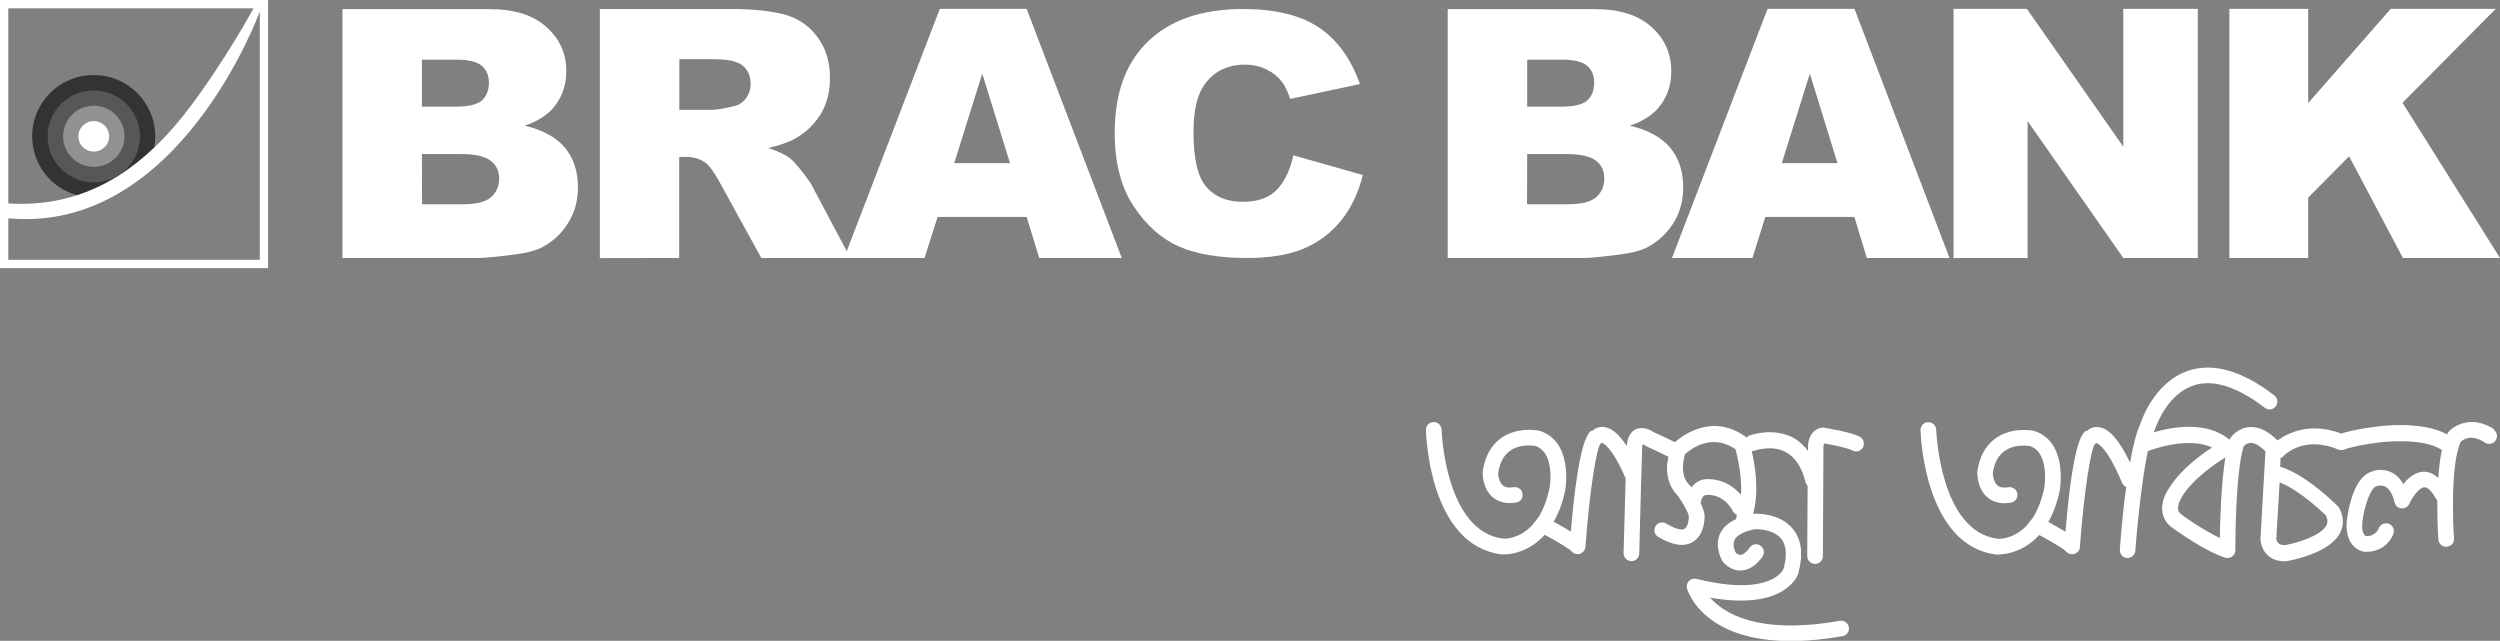 <?xml version="1.0" encoding="UTF-8"?>
<svg id="Layer_2" data-name="Layer 2" xmlns="http://www.w3.org/2000/svg" viewBox="0 0 180.25 46.2">
  <rect x="0" y="0" width="180.25" height="46.2" fill="#808080" stroke="none"/>
  <defs>
    <style>
      .cls-1 {
        fill: #919191;
      }

      .cls-1, .cls-2, .cls-3, .cls-4 {
        stroke-width: 0px;
      }

      .cls-2 {
        fill: #575757;
      }

      .cls-3 {
        fill: #333;
      }

      .cls-4 {
        fill: #fff;
      }
    </style>
  </defs>
  <g id="Layer_2-2" data-name="Layer 2">
    <g>
      <path class="cls-4" d="M0,0v19.33h19.33V0H0ZM.6.6h17.68s-1.04,1.93-2.67,4.39c-2.89,4.37-7.13,10.16-15.01,9.68V.6ZM18.73,18.73H.6v-2.99C12.93,16.88,18.73.83,18.73.83v17.89Z"/>
      <path class="cls-3" d="M6.75,5.41c-2.45,0-4.43,1.97-4.43,4.42,0,2.02,1.35,3.71,3.21,4.24,2.2-.71,4.04-1.98,5.59-3.45.05-.25.07-.52.07-.79,0-2.44-1.98-4.42-4.44-4.42"/>
      <path class="cls-2" d="M10.09,9.83c0,1.83-1.49,3.32-3.33,3.32s-3.33-1.49-3.33-3.32,1.49-3.31,3.33-3.31,3.33,1.48,3.33,3.31"/>
      <path class="cls-1" d="M8.98,9.83c0,1.22-1,2.2-2.22,2.2s-2.21-.98-2.21-2.2.99-2.21,2.21-2.21,2.22.99,2.22,2.21"/>
      <path class="cls-4" d="M7.87,9.83c0,.61-.5,1.1-1.11,1.1s-1.11-.49-1.11-1.1.5-1.1,1.11-1.1,1.11.49,1.11,1.1"/>
      <path class="cls-4" d="M30.42,11.11h2.87c1.01,0,1.69.17,2.1.49.4.31.6.74.6,1.27,0,.57-.21,1.02-.6,1.36-.4.34-1.09.5-2.07.5h-2.89M24.69,18.6h9.8c.41,0,1.27-.08,2.54-.24.97-.12,1.68-.31,2.16-.59.77-.43,1.38-1.02,1.81-1.76.45-.73.67-1.58.67-2.5,0-1.15-.31-2.1-.93-2.85-.62-.75-1.6-1.29-2.91-1.6.86-.28,1.52-.7,1.98-1.19.68-.76,1.02-1.67,1.02-2.74,0-1.26-.47-2.33-1.43-3.18-.95-.86-2.31-1.29-4.08-1.29h-10.63v17.96ZM30.42,4.3h2.51c.85,0,1.45.15,1.81.44.33.29.51.7.51,1.22,0,.56-.18.99-.51,1.29-.36.3-.98.44-1.86.44h-2.46v-3.39Z"/>
      <path class="cls-4" d="M48.97,18.6v-7.29h.49c.52,0,.99.13,1.39.41.29.22.63.67,1.02,1.39l3.02,5.49h6.42l-2.76-5.2c-.14-.26-.4-.63-.79-1.12-.39-.49-.69-.81-.91-.95-.31-.22-.8-.44-1.47-.66.85-.19,1.52-.43,2-.71.77-.44,1.37-1.04,1.8-1.75.44-.73.66-1.58.66-2.58,0-1.15-.28-2.1-.86-2.9-.57-.8-1.32-1.34-2.24-1.63-.93-.28-2.28-.45-4.03-.45h-9.46v17.96M48.97,4.27h2.48c1.03,0,1.73.15,2.11.47.37.3.56.75.56,1.32,0,.4-.12.74-.35,1.05-.24.31-.54.49-.91.56-.75.17-1.25.25-1.5.25h-2.38v-3.65Z"/>
      <path class="cls-4" d="M74.93,18.6h5.95L74.02.64h-6.26l-6.9,17.96h5.8l.94-2.96h6.42M68.8,11.76l2.02-6.45,2,6.45h-4.01Z"/>
      <path class="cls-4" d="M93.26,11.2l5,1.42c-.33,1.32-.87,2.43-1.59,3.31-.72.88-1.61,1.54-2.68,2-1.07.44-2.41.67-4.07.67-2,0-3.63-.27-4.9-.82-1.26-.55-2.36-1.52-3.27-2.89-.92-1.38-1.38-3.15-1.38-5.3,0-2.87.8-5.08,2.42-6.62,1.62-1.55,3.89-2.32,6.85-2.32,2.32,0,4.13.45,5.45,1.33,1.33.89,2.31,2.25,2.96,4.08l-5.03,1.07c-.18-.53-.36-.93-.55-1.17-.31-.42-.7-.73-1.16-.96-.46-.22-.98-.34-1.53-.34-1.28,0-2.27.49-2.95,1.46-.52.73-.78,1.86-.78,3.41,0,1.92.31,3.24.93,3.95.61.71,1.49,1.07,2.61,1.07s1.9-.29,2.46-.86c.56-.57.96-1.41,1.21-2.5"/>
      <path class="cls-4" d="M110.11,11.11h2.87c1.01,0,1.7.17,2.11.49.4.31.58.74.58,1.27,0,.57-.2,1.02-.6,1.36-.4.34-1.09.5-2.07.5h-2.9M104.38,18.6h9.8c.42,0,1.27-.08,2.54-.24.96-.12,1.68-.31,2.16-.59.76-.43,1.37-1.02,1.82-1.76.44-.73.66-1.58.66-2.5,0-1.15-.31-2.1-.93-2.85-.63-.75-1.6-1.29-2.92-1.6.86-.28,1.52-.7,1.98-1.19.68-.76,1.01-1.67,1.01-2.74,0-1.26-.47-2.33-1.42-3.18-.95-.86-2.3-1.29-4.07-1.29h-10.63v17.96ZM110.11,4.3h2.51c.86,0,1.46.15,1.81.44.34.29.51.7.51,1.22,0,.56-.17.99-.51,1.29-.35.3-.96.44-1.85.44h-2.47v-3.39Z"/>
      <path class="cls-4" d="M134.6,18.6h5.96l-6.85-17.96h-6.27l-6.89,17.96h5.8l.93-2.96h6.42M128.47,11.76l2.02-6.45,1.99,6.45h-4.01Z"/>
      <polyline class="cls-4" points="140.85 .64 146.14 .64 153.09 10.58 153.09 .64 158.46 .64 158.46 18.6 153.09 18.6 146.19 8.73 146.19 18.6 140.85 18.6"/>
      <polyline class="cls-4" points="160.74 .64 166.42 .64 166.42 7.43 172.37 .64 179.94 .64 173.22 7.41 180.25 18.6 173.25 18.6 169.37 11.27 166.42 14.25 166.42 18.6 160.74 18.6"/>
      <path class="cls-4" d="M131.58,30.82h-.02s-.02,0-.02,0c-.32,0-.6.12-.81.34-.34.35-.37.87-.37,1.07v.28c-.31-.39-.65-.72-1.06-.95-1.43-.74-2.97-.24-3.26-.13l-.1.12c-2.44-1.83-4.63-.15-5.18.33-.5-.25-1.5-.72-1.58-.74l.08.03c-.66-.43-1.11-.33-1.38-.19-.49.29-.57.89-.59,1.18-.54-.83-1.07-1.29-1.6-1.37-.45-.06-.72.13-.85.25l-.07.02h-.05s-.04.04-.04.04c-.76.61-1.21,4.63-1.42,7.23-.38-.24-.81-.48-1.24-.71.37-.64.65-1.39.83-2.27.03-.15.59-3.5-1.84-4.29h-.02s-.02-.01-.02-.01c-.38-.07-1.66-.22-2.73.53-.73.52-1.18,1.33-1.34,2.44,0,.02-.05,1.14.7,1.81.44.38,1.02.52,1.72.4.15-.02.28-.1.36-.22.09-.12.12-.28.09-.43-.02-.14-.09-.27-.22-.35-.12-.09-.28-.13-.43-.1-.24.04-.57.05-.77-.14-.23-.2-.32-.57-.33-.87.11-.75.39-1.29.86-1.62.64-.46,1.47-.4,1.81-.35.91.3,1.1,1.37,1.1,2.22,0,.26-.02.53-.06.77h0c-.17.84-.44,1.56-.8,2.15l-.41.52-.06.07c-.97,1.03-2.06.96-2.07.96-4.2-.51-4.45-7.78-4.45-7.85-.01-.32-.27-.57-.58-.56-.16,0-.3.07-.4.18-.1.11-.15.25-.15.4.01.34.25,8.32,5.46,8.96h.03c.29.02,1.81,0,3.07-1.41,1.05.56,1.81,1.04,1.91,1.16.14.19.4.28.62.21.23-.08.39-.26.41-.48.29-4.03.8-7.16,1.09-7.46l.11-.06h0s.66.15,1.7,2.56l-.15,5.39c0,.31.25.57.55.58.14,0,.29-.05.4-.15.11-.11.17-.25.18-.39l.13-5.05.02-.53.06-2.02c0-.12.01-.22.04-.29.05.02.13.06.25.13l.02.02c.32.14,1.09.5,1.58.75-.05.27-.1.54-.1.79,0,.83.28,1.55.81,2.05l-.03-.03c.14.19.35.51.53.84l.18.37c.07.16.08.25.09.28,0,.27-.08.75-.31.89-.23.14-.71,0-1.32-.37-.27-.16-.61-.08-.77.18-.17.27-.09.62.19.78,1.02.61,1.86.74,2.48.37.82-.48.87-1.58.86-1.91h0s0-.03,0-.03c-.02-.23-.12-.51-.28-.85.03-.27.12-.56.37-.6.02,0,1.22-.2,1.96,1.18.06.11.16.19.28.24-.02.1-.04.2-.05.31-.57.27-.97.62-1.17,1.07-.44,1,.2,2.01.21,2.02l.11.12-.03-.04c.5.51.99.57,1.32.54.92-.1,1.47-1.03,1.48-1.04.07-.11.1-.26.06-.41-.03-.15-.12-.27-.25-.35-.26-.17-.6-.1-.77.17-.12.18-.4.48-.64.51-.1.02-.22-.05-.35-.16-.05-.09-.16-.32-.16-.59,0-.11.03-.21.06-.31.16-.36.7-.65,1.5-.8.18,0,1.31,0,1.87.69.39.47.44,1.21.17,2.18,0,.02-.84,2.05-6.27.72-.19-.05-.4,0-.54.14-.14.14-.2.34-.15.54.06.22,1.55,5.13,11.21,3.45.31-.05.52-.35.46-.65-.06-.31-.35-.51-.66-.46-5.92,1.04-8.37-.56-9.34-1.67,5.24.92,6.25-1.44,6.35-1.72.38-1.37.25-2.46-.38-3.23-.93-1.14-2.54-1.11-2.86-1.1h-.01s0,0,0,0c.45-1.59.14-3.49-.1-4.52l.13-.02-.04.02h.01s.02,0,.02,0c.22-.08,1.37-.44,2.32.07.71.37,1.2,1.13,1.46,2.26l.13.18-.03,5.06c0,.3.24.56.55.57.33,0,.58-.25.58-.57l.04-7.85c0-.09.02-.21.05-.27.8.14,1.73.34,2.04.51.12.07.27.09.41.05.15-.04.27-.14.35-.27.14-.29.03-.63-.23-.77-.68-.36-2.46-.63-2.53-.64M125.5,35.66c-.9-1.06-2.1-1.19-2.67-1.09-.37.06-.65.28-.88.57l-.05-.08v.02s-.06-.09-.06-.09h.01s-.01,0-.01,0h-.01c-.76-.7-.42-1.94-.37-2.13h0s.02-.07.02-.07v-.03c.39-.36,1.9-1.57,3.65-.37.14.52.41,1.67.41,2.86,0,.15-.02.28-.04.43M179.84,30.96c-1.55-1.03-2.83-.34-3.29.16l-.09.15-.02.05c-1.86-1.02-4.97-.58-5-.57-1.61.19-2.39.43-2.63.51-2.28-.86-3.88-.03-4.6.5-.66-.67-1.34-1.01-2.01-.97-.87.06-1.33.71-1.38.77l-.07.12v.03c-1.62-1.4-4.2-.92-5.47-.54l.05-.12-.05.07.08-.13c.15-.45.97-2.61,2.82-3.21,1.4-.45,3.13.1,5.11,1.62.11.09.25.13.41.12.15-.02.29-.1.38-.22.19-.25.14-.6-.1-.79-2.3-1.77-4.37-2.37-6.15-1.8-2.6.84-3.52,3.86-3.53,3.91-.26.54-.5,1.46-.72,2.73-.77-1.6-1.49-2.44-2.24-2.55-.43-.06-.69.11-.84.25l-.08.02h-.05s-.04.04-.04.04c-.58.47-1.05,2.91-1.41,7.23-.32-.19-.73-.43-1.24-.71.36-.62.64-1.35.83-2.27.09-.6.43-3.55-1.84-4.29h-.02s-.01-.01-.01-.01c-.26-.05-1.63-.25-2.74.53-.74.52-1.19,1.34-1.34,2.44v.03c0,.19.03,1.18.71,1.78.44.38,1.02.52,1.71.4.3-.04.52-.33.47-.64-.02-.15-.1-.28-.22-.37-.12-.09-.28-.13-.43-.1-.24.04-.58.05-.79-.14-.31-.28-.32-.81-.33-.86.1-.75.39-1.29.86-1.62.65-.46,1.48-.4,1.82-.35.95.31,1.09,1.52,1.09,2.22,0,.26-.02.53-.05.77h0c-.18.85-.45,1.57-.81,2.15l.02-.02-.42.53-.09.11c-.95.99-2.03.93-2.04.93-4.2-.51-4.45-7.78-4.46-7.85,0-.32-.27-.57-.58-.56-.31,0-.56.27-.55.57.01.35.29,8.33,5.46,8.97h.03c.18.01,1.77.03,3.07-1.41,1.07.58,1.81,1.04,1.9,1.16.15.19.41.27.62.21.24-.08.4-.26.41-.49.29-4.02.81-7.16,1.09-7.45l-.11.06c.09-.01.15-.07.22-.12h0s.71.15,1.85,2.89c.05.13.16.21.29.28-.18,1.3-.33,2.76-.45,4.38v.13s-.01.04-.01.04c0,.3.23.55.52.57.32.01.58-.22.6-.53,0-.05.34-4.6.91-7.19h.04c.13-.06,2.87-1.08,4.58-.24-.86.55-2.33,1.63-3.15,3.01,0-.01-.45.62-.45,1.38,0,.09.01.19.03.32.09.47.36.85.76,1.11.38.27,2.33,1.66,3.76,2.12.2.04.39.01.51-.1.14-.1.22-.26.22-.45v-.14c0-.56.02-5.52.6-7.34.06-.07.23-.23.5-.25.29-.01.66.21,1.07.6-.05.89-.35,6.09-.36,6.33.02.57.41,1.61,1.75,1.61h.05s0,0,0,0h.01s.02,0,.02,0c.53-.09,3.16-.61,3.91-2.04.14-.28.2-.54.2-.83,0-.31-.08-.62-.24-.93l-.1-.15s-2.25-2.3-4.18-2.87l.02-.39v-.23s.14-.07.14-.07c.03-.03,1.42-1.64,4.02-.55.14.05.29.06.42.01h.04s0-.02,0-.02c.06-.02.82-.3,2.52-.5.14-.02,3.15-.39,4.5.55-.14.65-.21,1.36-.26,2-.33-.27-.68-.45-1.06-.44-.52.02-1.01.33-1.46.89-.21-.35-.45-.63-.75-.79-.55-.31-1.08-.24-1.33-.18h-.05s0,.01,0,.01v.02c-1.36.26-1.81,2.54-1.94,3.53-.21,2.07,1.18,2.28,1.24,2.29,1.3.08,1.95-.81,2.12-1.3.1-.3-.05-.62-.34-.72-.31-.1-.62.05-.73.34-.01.03-.21.58-.92.55-.04-.02-.34-.16-.25-1.03.14-1.17.62-2.52,1.05-2.58l.1-.02s.26-.07.53.08c.29.17.51.56.64,1.12.05.23.25.41.48.43.25.03.48-.1.58-.32.17-.4.69-1.18,1.09-1.2.24-.01.55.3.85.85l.08.09c-.01,1.52.07,2.77.08,2.83.03.31.29.55.6.52.31-.03.53-.26.53-.56l-.03-.13.02.1v-.05c-.05-.77-.07-1.59-.07-2.36,0-2.2.19-3.77.56-4.57.19-.18.79-.58,1.74.06.11.08.27.11.42.08.15-.03.29-.11.36-.24.16-.24.11-.58-.14-.77M160.07,38.8c-1.25-.59-2.67-1.61-2.73-1.66-.17-.12-.26-.24-.3-.38v-.12c-.01-.22.09-.5.26-.77h0s0-.02,0-.02c.79-1.33,2.44-2.43,3.15-2.87-.31,1.9-.38,4.6-.4,5.83M167.7,37.18c.07.14.11.27.11.38s-.03.21-.07.31c-.39.74-2.04,1.27-3.02,1.44-.47-.01-.58-.29-.6-.46l.24-4.07c1.44.55,3.14,2.19,3.36,2.4M160.81,31.67v-.02s.03-.02.03-.02l-.03.04Z"/>
    </g>
  </g>
</svg>
